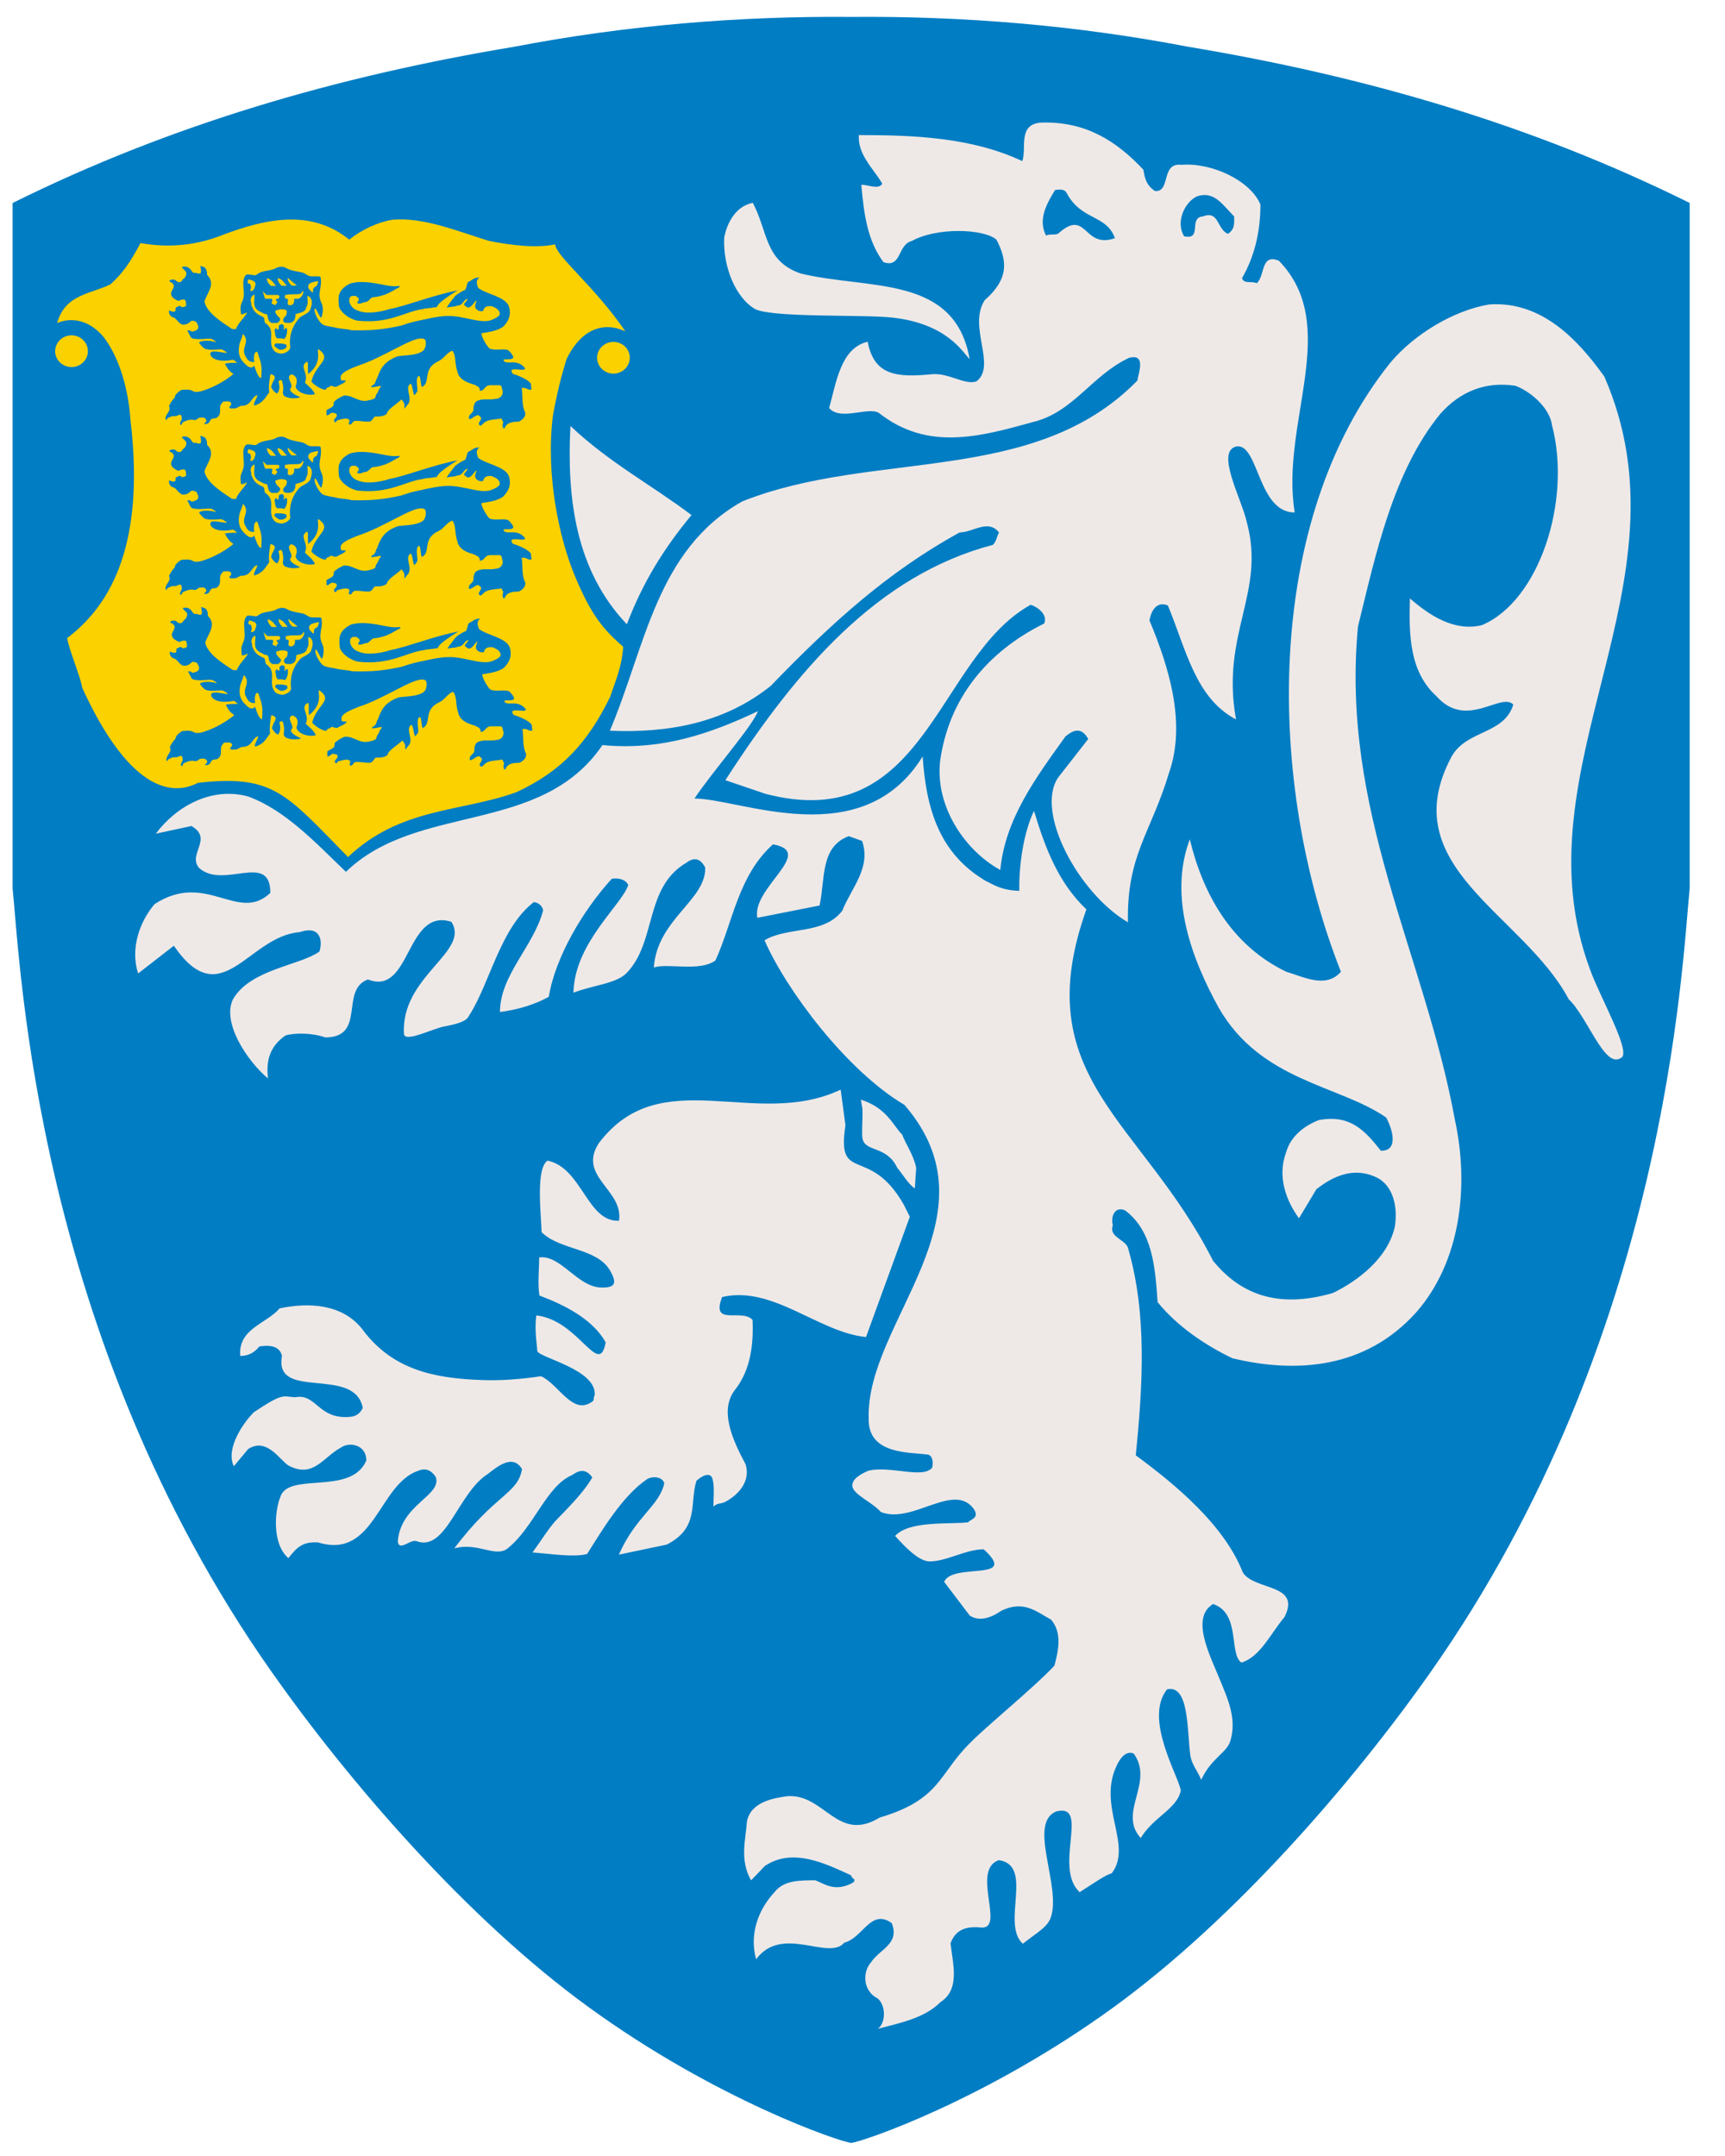 <svg width="32" height="40" viewBox="0 0 32 40" fill="none" xmlns="http://www.w3.org/2000/svg">
<g clip-path="url(#clip0_649_3040)">
<path d="M31.346 3.766C28.419 2.314 25.339 1.417 22.039 0.867C19.959 0.468 17.866 0.296 15.79 0.314C13.713 0.296 11.621 0.468 9.541 0.867C6.241 1.417 3.161 2.314 0.234 3.766L0.238 3.774C0.237 3.775 0.236 3.775 0.234 3.776V16.483C0.38 17.9 0.646 24.781 5.049 31.033C6.471 33.052 8.655 35.592 10.915 37.235C13.284 38.958 15.579 39.737 15.79 39.757C15.79 39.757 15.79 39.757 15.79 39.757C16.001 39.737 18.296 38.958 20.665 37.235C22.924 35.592 25.109 33.052 26.531 31.033C30.933 24.781 31.2 17.9 31.345 16.483V3.776C31.344 3.775 31.342 3.775 31.34 3.774L31.346 3.766Z" fill="#017DC3"/>
<path d="M29.761 6.985C29.266 6.295 28.597 5.583 27.627 5.648C26.98 5.756 26.247 6.188 25.794 6.726C23.423 9.68 23.496 14.537 24.875 18.029C24.595 18.352 24.164 18.115 23.862 18.029C22.828 17.533 22.31 16.563 22.072 15.572C21.663 16.649 22.13 17.828 22.604 18.69C23.386 20.063 24.847 20.13 25.714 20.733C25.821 20.926 25.962 21.357 25.616 21.349C25.314 20.968 25.045 20.673 24.463 20.781C24.205 20.883 23.946 21.072 23.86 21.374C23.688 21.827 23.86 22.279 24.097 22.603L24.42 22.064C24.722 21.827 25.089 21.654 25.498 21.827C25.821 21.956 25.94 22.349 25.875 22.759C25.746 23.341 25.192 23.762 24.728 23.988C23.66 24.301 22.978 23.974 22.503 23.391C21.177 20.772 19.04 19.997 20.153 16.872C19.636 16.377 19.396 15.755 19.181 15.044C18.987 15.453 18.9 16.049 18.909 16.528C18.562 16.517 18.424 16.406 18.295 16.349C17.411 15.832 17.18 14.983 17.116 14.034C15.992 15.853 13.736 14.816 12.883 14.815C13.215 14.315 13.963 13.468 14.06 13.194C13.198 13.603 12.275 13.931 11.176 13.823C10.034 15.505 7.753 14.882 6.417 16.175C5.856 15.636 5.296 15.033 4.609 14.779C3.919 14.585 3.258 14.971 2.891 15.467L3.551 15.325C3.961 15.562 3.476 15.843 3.692 16.102C4.145 16.512 5.015 15.79 5.015 16.566C4.415 17.134 3.827 16.148 2.868 16.774C2.59 17.095 2.412 17.608 2.563 18.06L3.225 17.546C4.109 18.834 4.601 17.369 5.558 17.294C5.936 17.165 5.992 17.437 5.926 17.654C5.557 17.916 4.655 17.978 4.326 18.532C4.105 18.959 4.584 19.686 4.972 20.009C4.929 19.664 5.016 19.405 5.296 19.211C5.468 19.159 5.8 19.162 6.037 19.248C6.801 19.241 6.297 18.364 6.826 18.172C7.63 18.488 7.52 16.834 8.373 17.102C8.734 17.656 7.428 18.109 7.494 19.185C7.511 19.347 8.027 19.085 8.236 19.045C8.474 19 8.65 18.951 8.694 18.855C9.091 18.247 9.274 17.22 9.904 16.736C9.996 16.751 10.054 16.802 10.076 16.887C9.904 17.555 9.275 18.086 9.275 18.776C9.598 18.733 9.9 18.646 10.18 18.495C10.301 17.761 10.806 16.9 11.348 16.305C11.457 16.282 11.609 16.312 11.654 16.419C11.542 16.783 10.655 17.495 10.638 18.417C11.031 18.269 11.431 18.25 11.625 18.051C12.184 17.475 11.95 16.464 12.733 16.006C12.937 15.851 13.037 16.012 13.082 16.095C13.1 16.702 12.191 17.053 12.129 17.95C12.388 17.863 12.97 18.035 13.272 17.82C13.596 17.108 13.692 16.247 14.339 15.665C15.143 15.809 13.941 16.468 14.049 17.028L15.204 16.8C15.311 16.301 15.213 15.713 15.745 15.513L15.992 15.602C16.164 16.098 15.798 16.464 15.625 16.896C15.28 17.348 14.613 17.186 14.182 17.445C14.591 18.377 15.709 19.867 16.778 20.499C18.567 22.568 16.054 24.525 16.115 26.321C16.099 26.986 16.868 26.941 17.204 26.986C17.301 26.999 17.316 27.126 17.292 27.231C17.203 27.335 17.018 27.326 16.801 27.302C16.584 27.278 16.335 27.239 16.12 27.282C16.012 27.325 15.79 27.43 15.812 27.58C15.847 27.739 16.172 27.864 16.342 28.053C16.935 28.286 17.709 27.472 18.075 28.011C18.161 28.162 18.021 28.179 17.957 28.243C17.622 28.285 16.87 28.205 16.605 28.496C16.773 28.683 17.039 28.968 17.246 28.969C17.559 28.969 17.919 28.744 18.248 28.744C18.922 29.358 17.666 28.981 17.515 29.348L17.989 29.973C18.183 30.102 18.42 29.994 18.571 29.886C18.992 29.682 19.218 29.897 19.5 30.05C19.715 30.308 19.626 30.643 19.561 30.902C19.167 31.323 18.288 32.032 17.974 32.358C17.408 32.93 17.437 33.389 16.319 33.721C15.535 34.198 15.3 33.281 14.611 33.324C14.352 33.358 13.921 33.431 13.856 33.798C13.835 34.121 13.715 34.503 13.933 34.886L14.19 34.618C14.707 34.273 15.311 34.575 15.785 34.791C15.828 34.899 15.878 34.835 15.835 34.921C15.494 35.119 15.286 34.945 15.126 34.885C14.824 34.885 14.544 34.885 14.371 35.101C14.069 35.424 13.897 35.877 14.026 36.351C14.508 35.698 15.371 36.387 15.662 36.042C16.007 35.956 16.154 35.4 16.543 35.68C16.693 36.068 16.327 36.152 16.155 36.411C16.005 36.577 15.995 36.933 16.284 37.079C16.435 37.209 16.435 37.532 16.284 37.64C16.693 37.532 17.146 37.446 17.448 37.144C17.815 36.907 17.676 36.442 17.633 36.054C17.72 35.816 17.898 35.729 18.206 35.762C18.652 35.788 18.007 34.691 18.529 34.511C19.189 34.608 18.565 35.695 18.974 36.062C19.242 35.848 19.434 35.759 19.497 35.563C19.686 34.974 19.058 33.822 19.598 33.606C20.227 33.453 19.533 34.652 20.029 35.105C20.323 34.917 20.505 34.787 20.623 34.755C21.027 34.225 20.334 33.5 20.73 32.727C20.773 32.641 20.881 32.469 21.031 32.533C21.419 33.072 20.73 33.626 21.161 34.101C21.393 33.712 21.846 33.553 21.904 33.217C21.861 32.944 21.215 31.887 21.65 31.342C22.063 31.249 22.018 32.105 22.082 32.569C22.105 32.737 22.229 32.873 22.283 33.022C22.469 32.615 22.758 32.525 22.826 32.293C22.943 31.892 22.784 31.538 22.634 31.173C22.442 30.703 22.082 30.018 22.503 29.759C23.02 29.931 22.793 30.686 23.029 30.846C23.381 30.739 23.575 30.299 23.826 30.005C24.148 29.375 23.279 29.517 23.056 29.175C22.711 28.291 21.801 27.539 21.069 27C21.198 25.728 21.28 24.395 20.935 23.189C20.914 22.994 20.558 22.968 20.644 22.731C20.601 22.58 20.677 22.37 20.871 22.456C21.388 22.844 21.431 23.533 21.474 24.158C21.841 24.611 22.367 24.963 22.863 25.2C24.027 25.48 25.331 25.406 26.28 24.338C27.083 23.416 27.266 22.031 26.986 20.759C26.425 17.698 24.868 15.055 25.191 11.627C25.514 10.312 25.838 8.752 26.722 7.674C27.088 7.265 27.555 7.071 28.115 7.158C28.396 7.265 28.748 7.567 28.791 7.89C29.158 9.291 28.555 11.148 27.491 11.598C26.974 11.727 26.5 11.404 26.155 11.102C26.134 11.813 26.154 12.468 26.65 12.92C27.207 13.543 27.841 12.836 28.073 13.071C27.901 13.632 27.211 13.537 26.93 14.033C25.831 16.081 28.253 16.946 29.101 18.539C29.446 18.862 29.765 19.828 30.063 19.631C30.29 19.559 29.69 18.525 29.496 17.986C28.105 14.246 31.449 10.85 29.761 6.985ZM14.852 5.074C16.12 5.381 17.711 5.089 17.988 6.663C17.853 6.528 17.563 6.004 16.554 5.892C16.017 5.832 14.369 5.898 14.014 5.738C13.638 5.524 13.407 4.931 13.435 4.402C13.478 4.183 13.618 3.832 13.965 3.763C14.247 4.293 14.181 4.843 14.852 5.074ZM23.724 4.837C23.382 4.698 23.473 5.115 23.314 5.254C23.2 5.207 23.085 5.277 23.04 5.161C23.268 4.768 23.382 4.305 23.382 3.795C23.2 3.355 22.486 3.012 21.916 3.058C21.528 3.012 21.724 3.568 21.427 3.544C21.245 3.429 21.233 3.264 21.21 3.148C20.709 2.615 20.144 2.252 19.323 2.274C18.867 2.298 19.052 2.758 18.964 2.989C18.029 2.549 16.959 2.506 15.932 2.506C15.91 2.877 16.207 3.13 16.367 3.408C16.299 3.524 16.115 3.428 15.978 3.428C16.024 3.961 16.092 4.47 16.389 4.864C16.731 4.979 16.643 4.54 16.917 4.47C17.373 4.216 18.246 4.24 18.484 4.446C18.69 4.836 18.717 5.175 18.268 5.568C17.948 6.055 18.495 6.784 18.114 7.075C17.907 7.152 17.597 6.914 17.291 6.943C16.658 7.003 16.216 6.982 16.096 6.34C15.594 6.456 15.512 7.104 15.381 7.571C15.594 7.814 16.1 7.542 16.301 7.659C17.213 8.377 18.182 8.101 19.185 7.824C19.915 7.638 20.255 6.966 20.938 6.642C21.267 6.545 21.121 6.923 21.098 7.062C19.18 9.025 16.207 8.33 13.768 9.303C12.171 10.206 11.974 12.005 11.313 13.557C12.384 13.603 13.432 13.42 14.298 12.725C15.416 11.568 16.457 10.618 17.802 9.878C18.053 9.878 18.326 9.623 18.532 9.878C18.486 9.97 18.486 10.04 18.418 10.109C16.285 10.669 14.786 12.413 13.456 14.475L14.194 14.726C17.189 15.514 17.365 12.192 19.12 11.22C19.257 11.266 19.44 11.405 19.371 11.567C18.3 12.099 17.598 12.968 17.439 14.126C17.347 14.983 17.918 15.793 18.556 16.14C18.647 15.191 19.217 14.427 19.765 13.663C19.878 13.57 20.05 13.456 20.187 13.711L19.628 14.427C19.197 15.068 20.012 16.578 20.924 17.111C20.901 15.86 21.346 15.468 21.688 14.334C22.008 13.408 21.683 12.373 21.323 11.51C21.346 11.371 21.437 11.14 21.665 11.233C22.003 12.049 22.176 12.953 22.929 13.347C22.641 11.745 23.49 10.996 23.126 9.677C23.035 9.26 22.533 8.358 22.946 8.281C23.352 8.243 23.334 9.508 24.018 9.508C23.745 7.843 24.896 6.048 23.724 4.837ZM19.635 4.33C19.592 4.368 19.465 4.334 19.405 4.371C19.244 4.06 19.433 3.757 19.572 3.525C19.626 3.52 19.741 3.493 19.786 3.579C20.062 4.098 20.519 3.973 20.683 4.418C20.095 4.63 20.165 3.853 19.635 4.33ZM22.778 4.339C22.57 4.246 22.616 3.899 22.315 4.015C22.037 4.038 22.315 4.455 21.968 4.385C21.805 4.131 21.968 3.76 22.199 3.645C22.523 3.529 22.686 3.807 22.894 4.015C22.894 4.131 22.917 4.247 22.778 4.339ZM12.828 9.556C12.308 10.182 11.919 10.818 11.629 11.582C10.679 10.586 10.512 9.246 10.582 7.903C11.3 8.583 12.11 9.013 12.828 9.556ZM15.684 20.878C15.513 21.982 16.13 21.229 16.767 22.352L16.878 22.574L16.065 24.806C15.181 24.718 14.336 23.843 13.395 24.064C13.182 24.621 13.762 24.266 13.96 24.488C13.982 24.941 13.922 25.421 13.639 25.779C13.341 26.157 13.578 26.694 13.831 27.166C13.92 27.454 13.739 27.697 13.491 27.843C13.364 27.922 13.337 27.865 13.234 27.95C13.238 27.749 13.257 27.54 13.211 27.421C13.181 27.341 13.077 27.334 12.92 27.472C12.787 27.892 12.982 28.343 12.368 28.657L11.481 28.843C11.79 28.134 12.235 27.937 12.323 27.517C12.279 27.384 12.08 27.384 11.992 27.451C11.531 27.768 11.146 28.43 10.891 28.831C10.63 28.9 10.167 28.82 9.878 28.803C10.069 28.541 10.196 28.325 10.341 28.179C10.678 27.837 10.866 27.621 10.988 27.411C10.855 27.221 10.718 27.295 10.612 27.367C10.134 27.569 9.901 28.346 9.413 28.73C9.19 28.904 8.848 28.604 8.427 28.728C9.19 27.712 9.603 27.722 9.684 27.256C9.507 26.957 9.201 27.232 9.047 27.348C8.491 27.703 8.276 28.802 7.724 28.592C7.617 28.552 7.404 28.79 7.379 28.6C7.432 27.908 8.201 27.75 8.084 27.402C7.995 27.269 7.889 27.233 7.757 27.287C7.014 27.545 6.953 28.937 5.903 28.617C5.616 28.596 5.505 28.709 5.35 28.908C5.041 28.643 5.098 28.028 5.196 27.786C5.33 27.291 6.508 27.761 6.795 27.098C6.795 26.788 6.464 26.75 6.323 26.858C5.991 27.035 5.815 27.434 5.351 27.19C5.193 27.092 4.947 26.658 4.603 26.885L4.338 27.203C4.184 26.893 4.49 26.42 4.711 26.199C5.279 25.821 5.24 25.917 5.482 25.922C5.872 25.851 5.901 26.338 6.491 26.287C6.589 26.278 6.674 26.24 6.73 26.121C6.575 25.329 5.075 26.003 5.231 25.157C5.188 24.966 4.993 24.95 4.811 24.981C4.723 25.091 4.612 25.157 4.457 25.157C4.413 24.649 4.944 24.56 5.187 24.274C5.717 24.163 6.336 24.185 6.712 24.649C7.268 25.412 8.05 25.573 8.941 25.604C9.29 25.617 9.657 25.589 10.036 25.533C10.367 25.678 10.628 26.286 11 25.993C11.025 25.973 11.006 25.914 11.032 25.887C11.074 25.407 10.011 25.194 9.967 25.067C9.962 24.944 9.911 24.673 9.949 24.405C10.737 24.49 11.112 25.577 11.236 24.905C10.998 24.478 10.485 24.215 10.007 24.036C9.971 23.824 10.002 23.55 10.002 23.329C10.394 23.273 10.709 23.871 11.144 23.887C11.421 23.897 11.447 23.803 11.319 23.576C11.076 23.149 10.389 23.201 10.047 22.86C10.036 22.502 9.937 21.681 10.157 21.533C10.798 21.666 10.893 22.679 11.483 22.648C11.571 22.073 10.709 21.83 11.107 21.211C12.257 19.685 14.012 20.966 15.595 20.216L15.684 20.878ZM16.734 21.047C16.81 21.242 16.944 21.422 16.996 21.665L16.971 22.047C16.856 21.978 16.759 21.803 16.643 21.664C16.45 21.254 16.058 21.378 16.001 21.13C15.98 21.036 16.005 20.8 15.999 20.578L15.97 20.402C16.461 20.558 16.573 20.896 16.734 21.047Z" fill="#EEE9E7"/>
<path d="M7.283 4.076C7.862 4.029 8.47 4.284 9.072 4.47C9.535 4.562 9.975 4.603 10.299 4.533C10.304 4.746 11.036 5.317 11.601 6.148C11.208 5.963 10.785 6.09 10.507 6.669C10.415 6.97 10.328 7.311 10.258 7.705C10.119 8.793 10.368 9.98 10.669 10.697C10.97 11.415 11.19 11.676 11.561 12C11.532 12.393 11.418 12.625 11.318 12.931C10.901 13.782 10.415 14.309 9.581 14.697C8.562 15.067 7.428 14.975 6.456 15.901C5.298 14.72 5.072 14.367 3.671 14.524C3.15 14.795 2.369 14.605 1.524 12.758C1.5 12.573 1.269 12.024 1.246 11.838C1.934 11.317 2.717 10.275 2.421 7.798C2.375 7.126 2.172 6.571 1.917 6.247C1.663 5.946 1.339 5.876 1.061 5.992C1.206 5.454 1.697 5.454 2.05 5.274C2.282 5.066 2.421 4.857 2.606 4.51C3.138 4.603 3.648 4.556 4.157 4.348C4.852 4.093 5.737 3.844 6.478 4.446C6.71 4.261 7.005 4.122 7.283 4.076ZM1.327 6.221C1.494 6.221 1.63 6.353 1.63 6.516C1.63 6.678 1.494 6.81 1.327 6.81C1.16 6.81 1.023 6.678 1.023 6.516C1.024 6.353 1.16 6.221 1.327 6.221ZM11.38 6.343C11.547 6.343 11.683 6.475 11.683 6.637C11.683 6.799 11.547 6.932 11.38 6.932C11.213 6.932 11.076 6.8 11.076 6.637C11.076 6.475 11.213 6.343 11.38 6.343Z" fill="#FCD100"/>
<path d="M6.288 5.687C6.277 5.53 6.241 5.393 6.49 5.262C6.637 5.214 6.823 5.233 6.97 5.257C7.117 5.281 7.264 5.328 7.41 5.304V5.328C7.313 5.375 7.263 5.419 7.141 5.466C7.067 5.49 6.994 5.513 6.921 5.513C6.847 5.537 6.847 5.608 6.749 5.608C6.7 5.632 6.676 5.632 6.651 5.632C6.651 5.632 6.627 5.632 6.627 5.608C6.651 5.584 6.676 5.537 6.627 5.513C6.603 5.49 6.603 5.49 6.578 5.49C6.554 5.49 6.554 5.49 6.529 5.49C6.48 5.513 6.48 5.537 6.48 5.584C6.475 5.623 6.534 5.735 6.632 5.759C6.773 5.828 7.022 5.801 7.238 5.731C7.494 5.688 8.034 5.476 8.49 5.387C8.49 5.387 8.185 5.571 8.129 5.654C8.129 5.651 8.09 5.73 8.073 5.698C8 5.721 7.912 5.712 7.839 5.736C7.518 5.775 7.223 6.017 6.622 5.948C6.417 5.896 6.3 5.751 6.288 5.687ZM5.286 6.111H5.262C5.262 6.087 5.286 6.04 5.237 6.016C5.213 6.016 5.213 6.016 5.213 6.016C5.139 6.04 5.188 6.087 5.164 6.111C5.139 6.111 5.139 6.111 5.139 6.111C5.115 6.087 5.139 6.087 5.115 6.087L5.09 6.135C5.115 6.182 5.09 6.229 5.139 6.277C5.164 6.277 5.164 6.277 5.164 6.277H5.188C5.213 6.277 5.213 6.277 5.213 6.277C5.237 6.277 5.262 6.3 5.286 6.277C5.333 6.209 5.337 6.088 5.31 6.087C5.286 6.087 5.286 6.087 5.286 6.111ZM5.115 6.371C5.09 6.395 5.09 6.395 5.09 6.419C5.115 6.443 5.139 6.466 5.188 6.489C5.213 6.489 5.262 6.489 5.286 6.466C5.335 6.442 5.31 6.418 5.31 6.395C5.262 6.371 5.188 6.371 5.115 6.371ZM9.677 7.199C9.701 7.341 9.674 7.526 9.745 7.657C9.748 7.718 9.721 7.775 9.623 7.823C9.525 7.823 9.446 7.836 9.398 7.884C9.373 7.907 9.373 7.931 9.349 7.955C9.324 7.931 9.324 7.907 9.324 7.884C9.324 7.86 9.349 7.813 9.324 7.813C9.32 7.809 9.297 7.75 9.309 7.762C9.211 7.785 9.051 7.775 8.977 7.846C8.953 7.87 8.953 7.87 8.928 7.894C8.904 7.894 8.904 7.894 8.904 7.894C8.83 7.846 8.977 7.775 8.904 7.728C8.879 7.704 8.879 7.704 8.879 7.704C8.855 7.704 8.855 7.704 8.855 7.704C8.781 7.728 8.757 7.775 8.708 7.775C8.684 7.751 8.708 7.728 8.708 7.704C8.782 7.633 8.786 7.632 8.786 7.537C8.808 7.474 8.811 7.442 8.909 7.419C9.007 7.395 9.091 7.424 9.188 7.4C9.283 7.401 9.339 7.327 9.323 7.242C9.298 7.195 9.323 7.171 9.274 7.147C9.225 7.147 9.176 7.147 9.127 7.147C9 7.138 9.005 7.21 8.938 7.246L8.9 7.251C8.9 7.204 8.901 7.177 8.778 7.13C8.607 7.082 8.509 7.011 8.485 6.893C8.429 6.739 8.466 6.603 8.393 6.508C8.295 6.532 8.238 6.651 8.14 6.698C7.821 6.842 8.004 7.084 7.831 7.178C7.8 7.195 7.81 6.952 7.767 6.977C7.691 7.021 7.771 7.252 7.733 7.275C7.721 7.291 7.687 7.346 7.679 7.323C7.654 7.254 7.642 7.069 7.599 7.134C7.514 7.21 7.657 7.392 7.569 7.5C7.544 7.523 7.528 7.557 7.503 7.581C7.503 7.485 7.505 7.486 7.449 7.41C7.327 7.526 7.192 7.587 7.173 7.682C7.099 7.729 7.051 7.728 6.954 7.728C6.905 7.775 6.902 7.824 6.828 7.824C6.755 7.824 6.687 7.809 6.638 7.809C6.589 7.809 6.575 7.804 6.55 7.827C6.525 7.851 6.525 7.875 6.501 7.875C6.501 7.875 6.501 7.875 6.477 7.875C6.452 7.851 6.51 7.8 6.461 7.776C6.413 7.753 6.363 7.776 6.339 7.776C6.266 7.8 6.257 7.784 6.232 7.831C6.208 7.831 6.208 7.831 6.208 7.831C6.159 7.761 6.286 7.748 6.237 7.677C6.237 7.677 6.232 7.667 6.208 7.667C6.208 7.667 6.179 7.657 6.155 7.657C6.106 7.681 6.106 7.704 6.057 7.704C6.057 7.681 6.057 7.633 6.057 7.61C6.179 7.539 6.192 7.552 6.192 7.457C6.241 7.41 6.315 7.362 6.388 7.338C6.559 7.338 6.637 7.458 6.808 7.434C6.93 7.411 6.97 7.392 6.97 7.345C6.97 7.321 7.02 7.273 7.02 7.249C7.02 7.225 7.086 7.161 7.062 7.161C7.037 7.161 6.938 7.185 6.889 7.185C6.889 7.162 6.889 7.162 6.889 7.162C6.987 7.114 6.951 7.078 7 7.007C7.049 6.865 7.113 6.704 7.382 6.609C7.529 6.586 7.73 6.6 7.852 6.505C7.901 6.457 7.911 6.351 7.887 6.303C7.862 6.28 7.838 6.28 7.813 6.28C7.626 6.269 7.088 6.641 6.649 6.782C6.526 6.829 6.296 6.916 6.321 7.011C6.321 7.034 6.314 7.058 6.363 7.058C6.388 7.058 6.388 7.058 6.412 7.058C6.412 7.105 6.314 7.129 6.241 7.177C6.143 7.177 6.156 7.132 6.107 7.18C6.034 7.203 6.066 7.205 6.041 7.229C5.971 7.244 5.778 7.107 5.777 7.074C5.863 6.739 6.173 6.672 5.911 6.481C5.851 6.466 6.012 6.714 5.716 6.94C5.702 6.793 5.731 6.686 5.679 6.721C5.549 6.811 5.736 6.929 5.657 7.095C5.649 7.111 5.785 7.19 5.844 7.311C5.716 7.353 5.5 7.282 5.483 7.17C5.544 7.007 5.461 6.96 5.405 6.945C5.281 7 5.465 7.138 5.389 7.206C5.382 7.212 5.342 7.271 5.57 7.37C5.521 7.394 5.383 7.396 5.333 7.372C5.32 7.37 5.234 7.355 5.249 7.265C5.264 7.175 5.246 7.13 5.233 7.071C5.224 7.031 5.166 7.068 5.167 7.075C5.184 7.14 5.2 7.234 5.142 7.301C5.097 7.285 5.047 7.224 5.033 7.185C5.022 7.205 5.038 7.128 5.073 7.068C5.113 6.999 5.112 6.966 5.02 6.941C5.013 6.939 4.97 7.213 4.997 7.277C4.924 7.368 4.887 7.476 4.716 7.524C4.693 7.474 4.78 7.376 4.772 7.332C4.659 7.36 4.668 7.537 4.464 7.53C4.407 7.556 4.378 7.584 4.343 7.578C4.318 7.578 4.273 7.578 4.273 7.578L4.25 7.554C4.299 7.506 4.298 7.484 4.273 7.46C4.225 7.436 4.2 7.449 4.175 7.449C4.151 7.449 4.126 7.449 4.126 7.472C4.028 7.543 4.149 7.689 4.002 7.76C3.855 7.76 3.929 7.842 3.831 7.866H3.782C3.831 7.818 3.855 7.795 3.782 7.747C3.757 7.747 3.733 7.747 3.708 7.747C3.635 7.771 3.663 7.809 3.565 7.786C3.491 7.786 3.442 7.809 3.394 7.833C3.369 7.857 3.369 7.881 3.369 7.881C3.345 7.881 3.345 7.881 3.345 7.881C3.32 7.833 3.394 7.786 3.369 7.739C3.368 7.669 3.314 7.699 3.266 7.721C3.217 7.721 3.217 7.721 3.217 7.721C3.168 7.721 3.144 7.744 3.095 7.768V7.792C3.07 7.792 3.07 7.768 3.07 7.768C3.07 7.673 3.183 7.627 3.134 7.532C3.158 7.485 3.192 7.424 3.241 7.377C3.241 7.329 3.29 7.282 3.363 7.234C3.412 7.234 3.51 7.211 3.583 7.258C3.632 7.282 3.695 7.271 3.769 7.247C3.989 7.176 4.185 7.058 4.331 6.939C4.258 6.892 4.221 6.843 4.172 6.748C4.251 6.722 4.416 6.736 4.4 6.73C4.374 6.72 4.344 6.67 4.314 6.676C3.981 6.741 3.871 6.598 3.908 6.542C3.942 6.491 4.136 6.547 4.203 6.547C4.23 6.547 4.16 6.505 4.128 6.49C4.121 6.461 3.905 6.517 3.792 6.466C3.774 6.458 3.685 6.367 3.696 6.354C3.734 6.309 3.928 6.315 4.007 6.35C3.994 6.322 3.96 6.309 3.938 6.295C3.884 6.261 3.691 6.321 3.556 6.273C3.507 6.225 3.521 6.201 3.472 6.13C3.521 6.13 3.521 6.13 3.521 6.13C3.521 6.13 3.545 6.153 3.57 6.153C3.643 6.13 3.643 6.13 3.667 6.106C3.692 6.058 3.672 6.032 3.648 5.985C3.648 5.961 3.561 5.948 3.561 5.948C3.512 5.972 3.521 5.995 3.447 6.019C3.423 6.019 3.378 6.032 3.354 6.008C3.28 5.961 3.28 5.902 3.183 5.878C3.134 5.831 3.134 5.808 3.134 5.76L3.207 5.784C3.256 5.784 3.256 5.76 3.256 5.76C3.256 5.713 3.256 5.698 3.28 5.698L3.329 5.674C3.354 5.674 3.354 5.698 3.378 5.698C3.427 5.698 3.452 5.674 3.452 5.674C3.452 5.627 3.452 5.582 3.427 5.559H3.403C3.403 5.559 3.403 5.559 3.378 5.559C3.354 5.559 3.329 5.582 3.305 5.582C3.256 5.559 3.224 5.539 3.2 5.515C3.102 5.397 3.318 5.329 3.171 5.234C3.147 5.234 3.147 5.234 3.147 5.21C3.147 5.187 3.196 5.187 3.22 5.187C3.269 5.187 3.269 5.234 3.318 5.234H3.342C3.391 5.21 3.374 5.183 3.423 5.159C3.472 5.088 3.472 5.04 3.399 4.993C3.399 4.97 3.374 4.97 3.374 4.97C3.374 4.946 3.399 4.946 3.423 4.946H3.448C3.546 4.97 3.546 5.041 3.595 5.064C3.644 5.064 3.62 5.052 3.669 5.075H3.718C3.743 5.028 3.718 4.981 3.718 4.934C3.743 4.934 3.767 4.957 3.792 4.957C3.841 5.005 3.841 5.052 3.841 5.099C4.012 5.265 3.841 5.431 3.792 5.596C3.841 5.803 4.087 5.958 4.307 6.105C4.331 6.105 4.331 6.105 4.331 6.105H4.38C4.405 5.997 4.571 5.861 4.58 5.794C4.53 5.826 4.511 5.827 4.472 5.833C4.446 5.655 4.476 5.652 4.509 5.554C4.558 5.412 4.46 5.215 4.563 5.099C4.637 5.076 4.71 5.123 4.759 5.099C4.857 5.005 5.037 5.036 5.135 4.965C5.208 4.941 5.251 4.945 5.3 4.968C5.373 5.016 5.487 5.032 5.609 5.056C5.682 5.079 5.707 5.127 5.78 5.127H5.878C5.902 5.127 5.902 5.127 5.902 5.127C5.951 5.127 5.951 5.15 5.951 5.174C5.973 5.343 5.883 5.439 5.959 5.612C5.988 5.669 6.008 5.755 5.963 5.888C5.946 5.937 5.842 5.654 5.838 5.736C5.819 5.828 5.951 6.012 5.992 6.022C6.032 6.048 6.14 6.061 6.216 6.076C6.289 6.099 6.448 6.104 6.522 6.127C6.876 6.137 7.126 6.112 7.445 6.04C7.518 6.016 7.592 5.99 7.69 5.966C8.079 5.883 8.272 5.823 8.59 5.894C8.737 5.918 8.956 5.989 9.103 5.942C9.192 5.909 9.293 5.855 9.269 5.808C9.269 5.761 9.209 5.718 9.16 5.697C9.112 5.671 9.078 5.68 9.078 5.68C9.029 5.68 8.985 5.7 8.985 5.724C8.96 5.747 8.966 5.748 8.966 5.771C8.942 5.771 8.936 5.774 8.911 5.774C8.738 5.732 8.851 5.589 8.84 5.578C8.809 5.587 8.772 5.655 8.743 5.679C8.676 5.733 8.658 5.694 8.609 5.657C8.589 5.642 8.714 5.531 8.662 5.549C8.603 5.569 8.606 5.607 8.552 5.649C8.52 5.673 8.491 5.663 8.458 5.678C8.415 5.697 8.373 5.683 8.296 5.707C8.248 5.731 8.461 5.474 8.437 5.497C8.528 5.42 8.617 5.381 8.631 5.379C8.66 5.316 8.656 5.281 8.681 5.233C8.775 5.193 8.779 5.149 8.895 5.149C8.822 5.197 8.844 5.269 8.869 5.34C9.015 5.459 9.38 5.502 9.441 5.686C9.49 5.839 9.435 5.961 9.333 6.062C9.215 6.147 9.049 6.161 8.93 6.183C8.93 6.254 9.03 6.418 9.08 6.465C9.178 6.513 9.363 6.456 9.436 6.503C9.457 6.523 9.534 6.606 9.52 6.638C9.496 6.693 9.295 6.638 9.349 6.698C9.416 6.772 9.583 6.65 9.732 6.821C9.793 6.925 9.38 6.766 9.515 6.937C9.666 6.979 9.839 7.076 9.85 7.126C9.85 7.177 9.86 7.19 9.86 7.229H9.811C9.712 7.181 9.721 7.199 9.677 7.199ZM5.58 5.448C5.506 5.472 5.384 5.448 5.31 5.472C5.31 5.472 5.31 5.472 5.286 5.472C5.286 5.496 5.286 5.496 5.286 5.519C5.286 5.543 5.31 5.543 5.335 5.543C5.359 5.59 5.31 5.638 5.359 5.661C5.384 5.661 5.408 5.661 5.408 5.661C5.457 5.638 5.457 5.59 5.457 5.567V5.543C5.481 5.543 5.506 5.543 5.53 5.543C5.604 5.52 5.628 5.448 5.628 5.401C5.604 5.401 5.604 5.424 5.58 5.448ZM5.336 5.155C5.336 5.203 5.361 5.25 5.409 5.298C5.434 5.298 5.483 5.298 5.483 5.298C5.507 5.298 5.507 5.298 5.507 5.298L5.336 5.155ZM5.151 5.16C5.151 5.207 5.175 5.255 5.224 5.302C5.249 5.302 5.297 5.302 5.297 5.302C5.322 5.302 5.322 5.302 5.322 5.302C5.273 5.255 5.248 5.183 5.151 5.16ZM4.951 5.162C4.951 5.21 4.975 5.257 5.024 5.304C5.049 5.304 5.098 5.304 5.098 5.304C5.122 5.304 5.122 5.304 5.122 5.304C5.073 5.257 5.049 5.186 4.951 5.162ZM4.87 5.401C4.895 5.448 4.895 5.495 4.919 5.543H5.017C5.041 5.543 5.041 5.543 5.041 5.543C5.066 5.566 5.041 5.59 5.041 5.638C5.066 5.638 5.09 5.661 5.115 5.661C5.115 5.661 5.115 5.661 5.115 5.638C5.164 5.614 5.139 5.59 5.115 5.566C5.115 5.543 5.139 5.543 5.139 5.543H5.164C5.188 5.519 5.188 5.495 5.164 5.472H4.944L4.87 5.401ZM4.601 5.259C4.65 5.259 4.65 5.282 4.65 5.306C4.674 5.353 4.625 5.377 4.65 5.401C4.699 5.401 4.723 5.353 4.723 5.33C4.748 5.282 4.748 5.235 4.699 5.212C4.662 5.194 4.642 5.194 4.616 5.182C4.597 5.195 4.585 5.222 4.601 5.259ZM4.819 6.663C4.793 6.613 4.789 6.517 4.755 6.527C4.716 6.538 4.703 6.613 4.717 6.716C4.598 6.725 4.573 6.639 4.55 6.601C4.463 6.454 4.652 6.338 4.506 6.195C4.47 6.344 4.442 6.331 4.431 6.467C4.418 6.644 4.516 6.72 4.544 6.748C4.584 6.794 4.67 6.859 4.714 6.781C4.765 6.931 4.802 7.015 4.846 7.014C4.853 6.87 4.865 6.817 4.819 6.663ZM5.726 5.495C5.726 5.495 5.726 5.495 5.702 5.495C5.702 5.566 5.726 5.638 5.677 5.708C5.677 5.779 5.58 5.803 5.482 5.827C5.482 5.85 5.482 5.898 5.457 5.945C5.433 5.969 5.408 5.992 5.359 5.992C5.31 5.992 5.286 5.992 5.262 5.969C5.237 5.922 5.262 5.898 5.31 5.85C5.31 5.827 5.335 5.779 5.31 5.756C5.262 5.732 5.188 5.732 5.139 5.756C5.115 5.756 5.115 5.756 5.115 5.756C5.09 5.803 5.139 5.85 5.188 5.898C5.213 5.922 5.188 5.969 5.139 5.993C5.115 5.993 5.066 5.993 5.041 5.993C4.943 5.945 4.992 5.874 4.943 5.827C4.894 5.827 4.87 5.803 4.821 5.78C4.674 5.709 4.723 5.59 4.723 5.472H4.699C4.65 5.519 4.65 5.543 4.65 5.59C4.674 5.614 4.65 5.661 4.674 5.685C4.698 5.756 4.748 5.827 4.87 5.874C4.919 5.898 4.894 5.945 4.919 5.992C5.139 6.134 4.943 6.348 5.09 6.513C5.115 6.537 5.164 6.561 5.237 6.561C5.335 6.537 5.384 6.49 5.384 6.442C5.359 6.253 5.408 6.064 5.555 5.898C5.604 5.85 5.702 5.827 5.751 5.756C5.775 5.685 5.824 5.566 5.726 5.495ZM5.873 5.306C5.875 5.302 5.925 5.204 5.884 5.216C5.815 5.235 5.749 5.238 5.726 5.282C5.702 5.33 5.726 5.36 5.775 5.407C5.789 5.421 5.8 5.431 5.8 5.431C5.824 5.384 5.776 5.353 5.873 5.306Z" fill="#017DC3"/>
<path d="M6.288 8.839C6.277 8.682 6.242 8.545 6.49 8.414C6.637 8.366 6.824 8.385 6.97 8.409C7.117 8.433 7.264 8.48 7.411 8.456V8.48C7.313 8.527 7.263 8.571 7.141 8.618C7.067 8.641 6.994 8.665 6.921 8.665C6.847 8.689 6.847 8.76 6.749 8.76C6.701 8.784 6.676 8.784 6.652 8.784C6.652 8.784 6.627 8.784 6.627 8.76C6.652 8.736 6.676 8.689 6.627 8.665C6.603 8.642 6.603 8.642 6.578 8.642C6.554 8.642 6.554 8.642 6.529 8.642C6.48 8.665 6.48 8.689 6.48 8.736C6.475 8.775 6.534 8.887 6.632 8.911C6.773 8.98 7.022 8.953 7.238 8.883C7.494 8.84 8.034 8.628 8.49 8.539C8.49 8.539 8.185 8.723 8.129 8.806C8.129 8.803 8.09 8.882 8.073 8.85C8 8.873 7.912 8.864 7.839 8.888C7.519 8.927 7.223 9.169 6.622 9.1C6.417 9.048 6.3 8.903 6.288 8.839ZM5.286 9.263H5.262C5.262 9.239 5.286 9.192 5.237 9.168C5.213 9.168 5.213 9.168 5.213 9.168C5.139 9.192 5.188 9.239 5.164 9.263C5.139 9.263 5.139 9.263 5.139 9.263C5.115 9.239 5.139 9.239 5.115 9.239L5.09 9.287C5.115 9.334 5.09 9.381 5.139 9.429C5.164 9.429 5.164 9.429 5.164 9.429H5.188C5.213 9.429 5.213 9.429 5.213 9.429C5.237 9.429 5.262 9.452 5.286 9.429C5.333 9.361 5.337 9.24 5.31 9.239C5.286 9.239 5.286 9.239 5.286 9.263ZM5.115 9.523C5.09 9.547 5.09 9.547 5.09 9.571C5.115 9.595 5.139 9.618 5.188 9.641C5.213 9.641 5.262 9.641 5.286 9.618C5.335 9.594 5.31 9.57 5.31 9.547C5.262 9.523 5.188 9.523 5.115 9.523ZM9.677 10.351C9.701 10.493 9.674 10.678 9.745 10.809C9.749 10.87 9.721 10.928 9.623 10.975C9.525 10.975 9.446 10.988 9.398 11.036C9.373 11.059 9.373 11.083 9.349 11.107C9.324 11.083 9.324 11.059 9.324 11.036C9.324 11.012 9.349 10.965 9.324 10.965C9.32 10.961 9.297 10.902 9.309 10.914C9.211 10.937 9.051 10.927 8.977 10.998C8.953 11.022 8.953 11.022 8.928 11.046C8.904 11.046 8.904 11.046 8.904 11.046C8.83 10.998 8.977 10.927 8.904 10.88C8.879 10.856 8.879 10.856 8.879 10.856C8.855 10.856 8.855 10.856 8.855 10.856C8.781 10.88 8.757 10.927 8.708 10.927C8.684 10.903 8.708 10.88 8.708 10.856C8.782 10.785 8.786 10.784 8.786 10.689C8.808 10.626 8.811 10.594 8.909 10.571C9.007 10.547 9.091 10.576 9.188 10.552C9.283 10.553 9.339 10.479 9.323 10.394C9.298 10.347 9.323 10.323 9.274 10.299C9.225 10.299 9.176 10.299 9.127 10.299C9 10.29 9.005 10.362 8.938 10.398L8.9 10.403C8.9 10.356 8.901 10.329 8.778 10.281C8.607 10.234 8.509 10.163 8.485 10.045C8.429 9.891 8.466 9.755 8.393 9.66C8.295 9.684 8.238 9.803 8.14 9.85C7.821 9.994 8.004 10.236 7.831 10.33C7.8 10.347 7.81 10.104 7.767 10.129C7.691 10.173 7.771 10.404 7.733 10.427C7.721 10.443 7.687 10.498 7.679 10.475C7.654 10.406 7.642 10.221 7.599 10.286C7.514 10.362 7.657 10.543 7.569 10.652C7.544 10.675 7.528 10.709 7.503 10.733C7.503 10.637 7.505 10.638 7.449 10.562C7.327 10.678 7.192 10.739 7.173 10.834C7.099 10.881 7.051 10.88 6.954 10.88C6.905 10.927 6.902 10.976 6.828 10.976C6.755 10.976 6.687 10.961 6.638 10.961C6.589 10.961 6.575 10.956 6.55 10.979C6.525 11.003 6.525 11.027 6.501 11.027C6.501 11.027 6.501 11.027 6.477 11.027C6.452 11.003 6.51 10.952 6.461 10.928C6.413 10.905 6.363 10.928 6.339 10.928C6.266 10.952 6.257 10.936 6.232 10.983C6.208 10.983 6.208 10.983 6.208 10.983C6.159 10.913 6.286 10.9 6.237 10.829C6.237 10.829 6.232 10.819 6.208 10.819C6.208 10.819 6.179 10.809 6.155 10.809C6.106 10.833 6.106 10.857 6.057 10.857C6.057 10.833 6.057 10.786 6.057 10.762C6.179 10.691 6.192 10.704 6.192 10.609C6.241 10.562 6.315 10.514 6.388 10.491C6.559 10.491 6.637 10.61 6.808 10.586C6.93 10.563 6.97 10.544 6.97 10.497C6.97 10.473 7.02 10.425 7.02 10.401C7.02 10.377 7.086 10.313 7.062 10.313C7.037 10.313 6.938 10.338 6.889 10.338C6.889 10.314 6.889 10.314 6.889 10.314C6.987 10.267 6.951 10.23 7 10.159C7.049 10.017 7.113 9.856 7.382 9.762C7.529 9.738 7.73 9.752 7.852 9.657C7.901 9.61 7.911 9.503 7.887 9.456C7.862 9.432 7.838 9.432 7.813 9.432C7.626 9.421 7.088 9.793 6.649 9.934C6.526 9.982 6.296 10.068 6.321 10.163C6.321 10.187 6.314 10.21 6.363 10.21C6.388 10.21 6.388 10.21 6.412 10.21C6.412 10.258 6.314 10.281 6.241 10.329C6.143 10.329 6.156 10.284 6.107 10.332C6.034 10.355 6.066 10.357 6.041 10.381C5.971 10.396 5.778 10.259 5.777 10.226C5.863 9.891 6.173 9.824 5.911 9.633C5.851 9.618 6.012 9.866 5.716 10.092C5.702 9.946 5.731 9.839 5.679 9.874C5.549 9.963 5.736 10.081 5.657 10.247C5.649 10.264 5.785 10.342 5.844 10.463C5.716 10.505 5.5 10.434 5.483 10.322C5.544 10.159 5.461 10.113 5.405 10.097C5.281 10.153 5.465 10.29 5.389 10.358C5.382 10.365 5.342 10.423 5.57 10.523C5.521 10.546 5.383 10.548 5.333 10.524C5.32 10.522 5.234 10.507 5.249 10.417C5.264 10.327 5.246 10.283 5.233 10.223C5.224 10.184 5.166 10.221 5.167 10.227C5.184 10.292 5.2 10.386 5.142 10.453C5.097 10.438 5.047 10.377 5.033 10.338C5.022 10.357 5.038 10.28 5.073 10.221C5.113 10.152 5.112 10.118 5.02 10.093C5.013 10.091 4.97 10.366 4.997 10.429C4.924 10.52 4.887 10.629 4.716 10.676C4.693 10.627 4.78 10.528 4.772 10.485C4.659 10.512 4.668 10.69 4.464 10.683C4.407 10.709 4.378 10.736 4.343 10.73C4.318 10.73 4.273 10.731 4.273 10.731L4.25 10.706C4.299 10.659 4.298 10.636 4.273 10.613C4.225 10.589 4.2 10.601 4.175 10.601C4.151 10.601 4.126 10.601 4.126 10.625C4.028 10.696 4.149 10.841 4.002 10.912C3.855 10.912 3.929 10.994 3.831 11.018H3.782C3.831 10.971 3.855 10.947 3.782 10.9C3.757 10.9 3.733 10.9 3.708 10.9C3.635 10.923 3.663 10.962 3.565 10.938C3.491 10.938 3.442 10.962 3.394 10.986C3.369 11.009 3.369 11.033 3.369 11.033C3.345 11.033 3.345 11.033 3.345 11.033C3.32 10.986 3.394 10.938 3.369 10.891C3.368 10.821 3.314 10.851 3.266 10.873C3.217 10.873 3.217 10.873 3.217 10.873C3.168 10.873 3.144 10.897 3.095 10.92V10.944C3.07 10.944 3.07 10.92 3.07 10.92C3.07 10.826 3.183 10.779 3.134 10.685C3.158 10.637 3.192 10.576 3.241 10.529C3.241 10.482 3.29 10.434 3.363 10.387C3.412 10.387 3.51 10.363 3.583 10.41C3.632 10.434 3.695 10.423 3.769 10.399C3.989 10.328 4.185 10.21 4.331 10.092C4.258 10.044 4.221 9.995 4.172 9.9C4.251 9.875 4.416 9.889 4.4 9.883C4.374 9.873 4.344 9.823 4.314 9.828C3.981 9.893 3.871 9.75 3.908 9.694C3.942 9.643 4.136 9.699 4.203 9.699C4.23 9.699 4.16 9.657 4.128 9.642C4.121 9.613 3.905 9.669 3.792 9.618C3.774 9.61 3.685 9.52 3.696 9.506C3.734 9.462 3.928 9.467 4.007 9.502C3.994 9.474 3.96 9.461 3.938 9.447C3.884 9.414 3.691 9.473 3.556 9.425C3.507 9.378 3.521 9.353 3.472 9.282C3.521 9.282 3.521 9.282 3.521 9.282C3.521 9.282 3.545 9.306 3.57 9.306C3.643 9.282 3.643 9.282 3.667 9.258C3.692 9.211 3.672 9.184 3.648 9.137C3.648 9.113 3.561 9.101 3.561 9.101C3.512 9.125 3.521 9.148 3.447 9.172C3.423 9.172 3.378 9.184 3.354 9.161C3.28 9.113 3.28 9.055 3.183 9.031C3.134 8.984 3.134 8.96 3.134 8.913L3.207 8.936C3.256 8.936 3.256 8.913 3.256 8.913C3.256 8.865 3.256 8.85 3.28 8.85L3.329 8.827C3.354 8.827 3.354 8.85 3.378 8.85C3.427 8.85 3.452 8.827 3.452 8.827C3.452 8.779 3.452 8.734 3.427 8.711H3.403C3.403 8.711 3.403 8.711 3.378 8.711C3.354 8.711 3.329 8.734 3.305 8.734C3.256 8.711 3.224 8.691 3.2 8.668C3.102 8.549 3.318 8.481 3.171 8.386C3.147 8.386 3.147 8.386 3.147 8.363C3.147 8.339 3.196 8.339 3.22 8.339C3.269 8.339 3.269 8.386 3.318 8.386H3.342C3.391 8.363 3.374 8.335 3.423 8.311C3.472 8.24 3.472 8.193 3.399 8.145C3.399 8.122 3.374 8.122 3.374 8.122C3.374 8.098 3.399 8.098 3.423 8.098H3.448C3.546 8.122 3.546 8.193 3.595 8.217C3.644 8.217 3.62 8.204 3.669 8.228H3.718C3.743 8.181 3.718 8.133 3.718 8.086C3.743 8.086 3.767 8.109 3.792 8.109C3.841 8.157 3.841 8.204 3.841 8.252C4.012 8.417 3.841 8.583 3.792 8.749C3.841 8.955 4.087 9.111 4.307 9.257C4.331 9.257 4.331 9.257 4.331 9.257H4.38C4.405 9.15 4.571 9.013 4.58 8.947C4.53 8.979 4.511 8.979 4.472 8.985C4.446 8.807 4.476 8.804 4.509 8.707C4.558 8.565 4.46 8.368 4.563 8.252C4.637 8.228 4.71 8.275 4.759 8.252C4.857 8.157 5.037 8.188 5.135 8.117C5.208 8.094 5.251 8.097 5.3 8.121C5.373 8.168 5.487 8.184 5.609 8.208C5.682 8.232 5.707 8.279 5.78 8.279H5.878C5.902 8.279 5.902 8.279 5.902 8.279C5.951 8.279 5.951 8.303 5.951 8.326C5.973 8.496 5.883 8.591 5.959 8.764C5.988 8.821 6.008 8.907 5.963 9.04C5.946 9.089 5.842 8.806 5.838 8.889C5.819 8.98 5.951 9.164 5.992 9.174C6.032 9.2 6.14 9.213 6.216 9.228C6.289 9.252 6.448 9.256 6.522 9.28C6.876 9.29 7.126 9.265 7.445 9.192C7.518 9.169 7.592 9.142 7.69 9.118C8.079 9.035 8.272 8.976 8.59 9.047C8.737 9.07 8.956 9.142 9.103 9.094C9.192 9.062 9.293 9.008 9.269 8.96C9.269 8.913 9.209 8.87 9.16 8.85C9.112 8.823 9.078 8.832 9.078 8.832C9.029 8.832 8.985 8.852 8.985 8.876C8.96 8.899 8.966 8.9 8.966 8.924C8.942 8.924 8.936 8.927 8.911 8.927C8.738 8.885 8.851 8.741 8.84 8.73C8.809 8.74 8.772 8.808 8.743 8.831C8.676 8.886 8.658 8.847 8.609 8.81C8.589 8.795 8.714 8.683 8.662 8.701C8.603 8.722 8.606 8.759 8.552 8.801C8.52 8.825 8.491 8.816 8.458 8.83C8.415 8.849 8.373 8.835 8.296 8.859C8.248 8.883 8.461 8.626 8.437 8.65C8.528 8.573 8.617 8.534 8.631 8.532C8.66 8.468 8.656 8.433 8.681 8.386C8.775 8.346 8.779 8.301 8.895 8.301C8.822 8.349 8.844 8.422 8.869 8.493C9.015 8.611 9.38 8.655 9.441 8.838C9.49 8.992 9.435 9.113 9.333 9.214C9.215 9.3 9.049 9.313 8.93 9.335C8.93 9.406 9.03 9.57 9.08 9.618C9.178 9.665 9.363 9.608 9.436 9.656C9.457 9.676 9.534 9.758 9.52 9.791C9.496 9.846 9.295 9.791 9.349 9.85C9.416 9.924 9.583 9.802 9.732 9.973C9.793 10.077 9.38 9.918 9.515 10.089C9.666 10.131 9.839 10.228 9.85 10.278C9.85 10.329 9.86 10.342 9.86 10.381H9.811C9.712 10.332 9.721 10.351 9.677 10.351ZM5.58 8.6C5.506 8.624 5.384 8.6 5.31 8.624C5.31 8.624 5.31 8.624 5.286 8.624C5.286 8.648 5.286 8.648 5.286 8.671C5.286 8.695 5.31 8.695 5.335 8.695C5.359 8.742 5.31 8.79 5.359 8.813C5.384 8.813 5.408 8.813 5.408 8.813C5.457 8.79 5.457 8.742 5.457 8.719V8.695C5.482 8.695 5.506 8.695 5.53 8.695C5.604 8.671 5.629 8.6 5.629 8.553C5.604 8.553 5.604 8.576 5.58 8.6ZM5.336 8.307C5.336 8.355 5.361 8.402 5.41 8.449C5.434 8.449 5.483 8.449 5.483 8.449C5.507 8.449 5.507 8.449 5.507 8.449L5.336 8.307ZM5.151 8.312C5.151 8.359 5.175 8.407 5.224 8.454C5.249 8.454 5.298 8.454 5.298 8.454C5.322 8.454 5.322 8.454 5.322 8.454C5.273 8.407 5.249 8.335 5.151 8.312ZM4.951 8.314C4.951 8.362 4.975 8.409 5.024 8.456C5.049 8.456 5.098 8.456 5.098 8.456C5.122 8.456 5.122 8.456 5.122 8.456C5.073 8.409 5.049 8.338 4.951 8.314ZM4.87 8.553C4.895 8.6 4.895 8.647 4.919 8.695H5.017C5.042 8.695 5.042 8.695 5.042 8.695C5.066 8.718 5.042 8.742 5.042 8.789C5.066 8.789 5.09 8.813 5.115 8.813C5.115 8.813 5.115 8.813 5.115 8.789C5.164 8.766 5.139 8.742 5.115 8.718C5.115 8.695 5.139 8.695 5.139 8.695H5.164C5.188 8.671 5.188 8.647 5.164 8.624H4.944L4.87 8.553ZM4.601 8.411C4.65 8.411 4.65 8.434 4.65 8.458C4.674 8.505 4.625 8.529 4.65 8.553C4.699 8.553 4.723 8.505 4.723 8.482C4.748 8.434 4.748 8.387 4.699 8.363C4.662 8.346 4.642 8.345 4.616 8.334C4.597 8.347 4.585 8.374 4.601 8.411ZM4.819 9.815C4.794 9.765 4.789 9.669 4.755 9.679C4.716 9.69 4.703 9.765 4.717 9.868C4.598 9.877 4.573 9.791 4.55 9.753C4.464 9.606 4.653 9.49 4.507 9.347C4.47 9.496 4.442 9.483 4.431 9.619C4.418 9.796 4.516 9.872 4.544 9.9C4.584 9.945 4.67 10.011 4.714 9.933C4.765 10.083 4.802 10.167 4.846 10.165C4.853 10.022 4.865 9.969 4.819 9.815ZM5.726 8.647C5.726 8.647 5.726 8.647 5.702 8.647C5.702 8.718 5.726 8.789 5.678 8.86C5.678 8.931 5.58 8.955 5.482 8.979C5.482 9.002 5.482 9.05 5.457 9.097C5.433 9.121 5.408 9.144 5.359 9.144C5.31 9.144 5.286 9.144 5.262 9.121C5.237 9.073 5.262 9.05 5.31 9.002C5.31 8.979 5.335 8.931 5.31 8.908C5.262 8.884 5.188 8.884 5.139 8.908C5.115 8.908 5.115 8.908 5.115 8.908C5.09 8.955 5.139 9.002 5.188 9.05C5.213 9.074 5.188 9.121 5.139 9.145C5.115 9.145 5.066 9.145 5.041 9.145C4.944 9.097 4.992 9.026 4.944 8.979C4.895 8.979 4.87 8.955 4.821 8.932C4.674 8.861 4.723 8.742 4.723 8.624H4.699C4.65 8.671 4.65 8.695 4.65 8.742C4.674 8.766 4.65 8.813 4.674 8.837C4.699 8.908 4.748 8.979 4.87 9.026C4.919 9.05 4.895 9.097 4.919 9.144C5.139 9.286 4.944 9.5 5.09 9.665C5.115 9.689 5.164 9.713 5.237 9.713C5.335 9.689 5.384 9.642 5.384 9.594C5.359 9.405 5.408 9.216 5.555 9.05C5.604 9.002 5.702 8.979 5.751 8.908C5.775 8.837 5.824 8.718 5.726 8.647ZM5.873 8.458C5.875 8.454 5.926 8.356 5.884 8.368C5.815 8.387 5.75 8.39 5.727 8.434C5.702 8.482 5.727 8.512 5.776 8.559C5.789 8.573 5.8 8.583 5.8 8.583C5.824 8.536 5.776 8.505 5.873 8.458Z" fill="#017DC3"/>
<path d="M6.303 12.015C6.293 11.858 6.257 11.721 6.506 11.589C6.652 11.542 6.839 11.561 6.985 11.585C7.132 11.608 7.279 11.656 7.426 11.632V11.656C7.328 11.703 7.278 11.746 7.156 11.794C7.083 11.817 7.009 11.841 6.936 11.841C6.862 11.865 6.862 11.936 6.765 11.936C6.716 11.96 6.691 11.96 6.667 11.96C6.667 11.96 6.642 11.96 6.642 11.936C6.667 11.912 6.691 11.865 6.642 11.841C6.618 11.818 6.618 11.818 6.593 11.818C6.569 11.818 6.569 11.818 6.544 11.818C6.495 11.841 6.495 11.865 6.495 11.912C6.49 11.95 6.549 12.063 6.647 12.087C6.788 12.156 7.037 12.129 7.253 12.059C7.509 12.016 8.049 11.804 8.505 11.715C8.505 11.715 8.2 11.899 8.144 11.982C8.144 11.979 8.106 12.058 8.088 12.026C8.015 12.049 7.927 12.04 7.854 12.064C7.534 12.103 7.239 12.345 6.637 12.276C6.432 12.224 6.315 12.079 6.303 12.015ZM5.301 12.439H5.277C5.277 12.415 5.301 12.368 5.252 12.344C5.228 12.344 5.228 12.344 5.228 12.344C5.154 12.368 5.203 12.415 5.179 12.439C5.154 12.439 5.154 12.439 5.154 12.439C5.13 12.415 5.154 12.415 5.13 12.415L5.105 12.462C5.13 12.51 5.105 12.557 5.154 12.604C5.179 12.604 5.179 12.604 5.179 12.604H5.203C5.228 12.604 5.228 12.604 5.228 12.604C5.252 12.604 5.277 12.628 5.301 12.604C5.348 12.536 5.352 12.416 5.326 12.415C5.301 12.415 5.301 12.415 5.301 12.439ZM5.13 12.699C5.105 12.723 5.105 12.723 5.105 12.746C5.13 12.77 5.154 12.794 5.203 12.817C5.228 12.817 5.277 12.817 5.301 12.794C5.35 12.77 5.326 12.746 5.326 12.723C5.277 12.699 5.203 12.699 5.13 12.699ZM9.692 13.527C9.716 13.669 9.689 13.854 9.76 13.985C9.764 14.046 9.736 14.103 9.638 14.151C9.54 14.151 9.462 14.164 9.413 14.211C9.389 14.235 9.389 14.259 9.364 14.282C9.34 14.259 9.34 14.235 9.34 14.211C9.34 14.188 9.364 14.141 9.34 14.141C9.336 14.137 9.312 14.078 9.324 14.09C9.226 14.113 9.066 14.103 8.992 14.174C8.968 14.197 8.968 14.197 8.944 14.221C8.919 14.221 8.919 14.221 8.919 14.221C8.846 14.174 8.992 14.103 8.919 14.056C8.895 14.032 8.895 14.032 8.895 14.032C8.87 14.032 8.87 14.032 8.87 14.032C8.797 14.056 8.772 14.103 8.723 14.103C8.699 14.079 8.723 14.056 8.723 14.032C8.797 13.961 8.802 13.96 8.802 13.865C8.823 13.801 8.826 13.77 8.924 13.747C9.022 13.723 9.106 13.752 9.204 13.728C9.298 13.729 9.354 13.655 9.338 13.57C9.313 13.523 9.338 13.499 9.289 13.475C9.24 13.475 9.191 13.475 9.142 13.475C9.016 13.466 9.02 13.537 8.953 13.574L8.915 13.579C8.915 13.532 8.916 13.505 8.793 13.457C8.622 13.41 8.524 13.339 8.5 13.221C8.445 13.067 8.481 12.931 8.408 12.836C8.31 12.86 8.253 12.979 8.156 13.026C7.837 13.17 8.019 13.412 7.846 13.506C7.816 13.523 7.825 13.28 7.782 13.305C7.707 13.349 7.786 13.58 7.749 13.603C7.736 13.619 7.702 13.674 7.694 13.651C7.67 13.582 7.657 13.397 7.614 13.462C7.529 13.538 7.673 13.72 7.584 13.828C7.559 13.851 7.543 13.885 7.518 13.909C7.518 13.813 7.521 13.814 7.465 13.738C7.342 13.854 7.208 13.915 7.188 14.009C7.115 14.057 7.067 14.056 6.969 14.056C6.92 14.103 6.917 14.152 6.844 14.152C6.77 14.152 6.702 14.137 6.653 14.137C6.604 14.137 6.59 14.132 6.565 14.155C6.541 14.179 6.541 14.203 6.516 14.203C6.516 14.203 6.516 14.203 6.492 14.203C6.468 14.179 6.526 14.128 6.477 14.104C6.428 14.081 6.379 14.104 6.354 14.104C6.281 14.128 6.272 14.112 6.247 14.159C6.223 14.159 6.223 14.159 6.223 14.159C6.174 14.089 6.301 14.076 6.253 14.005C6.253 14.005 6.248 13.995 6.223 13.995C6.223 13.995 6.194 13.985 6.17 13.985C6.121 14.009 6.121 14.033 6.072 14.033C6.072 14.009 6.072 13.961 6.072 13.938C6.194 13.867 6.208 13.88 6.208 13.785C6.257 13.738 6.33 13.69 6.403 13.667C6.575 13.667 6.652 13.786 6.823 13.762C6.946 13.739 6.986 13.72 6.986 13.673C6.986 13.649 7.036 13.601 7.036 13.577C7.036 13.553 7.102 13.489 7.077 13.489C7.053 13.489 6.953 13.513 6.904 13.513C6.904 13.49 6.904 13.49 6.904 13.49C7.002 13.443 6.966 13.406 7.015 13.335C7.064 13.193 7.128 13.032 7.398 12.938C7.545 12.914 7.745 12.928 7.867 12.833C7.916 12.786 7.927 12.679 7.902 12.632C7.878 12.608 7.853 12.608 7.829 12.608C7.641 12.597 7.104 12.969 6.664 13.11C6.542 13.158 6.312 13.244 6.336 13.339C6.336 13.363 6.33 13.386 6.379 13.386C6.403 13.386 6.403 13.386 6.428 13.386C6.428 13.434 6.33 13.457 6.257 13.505C6.159 13.505 6.172 13.46 6.123 13.508C6.049 13.531 6.081 13.533 6.057 13.557C5.986 13.572 5.794 13.435 5.792 13.402C5.879 13.067 6.189 13 5.927 12.809C5.867 12.794 6.028 13.042 5.731 13.268C5.718 13.122 5.746 13.014 5.695 13.05C5.564 13.139 5.751 13.257 5.673 13.423C5.665 13.439 5.801 13.518 5.86 13.639C5.731 13.681 5.515 13.61 5.499 13.498C5.56 13.335 5.477 13.289 5.421 13.273C5.297 13.329 5.48 13.466 5.405 13.534C5.398 13.541 5.357 13.599 5.586 13.699C5.537 13.722 5.398 13.724 5.349 13.7C5.335 13.698 5.25 13.683 5.265 13.593C5.279 13.503 5.262 13.459 5.249 13.399C5.24 13.36 5.181 13.397 5.183 13.403C5.2 13.468 5.215 13.562 5.158 13.629C5.113 13.614 5.063 13.553 5.048 13.513C5.038 13.533 5.053 13.456 5.088 13.397C5.129 13.328 5.128 13.294 5.036 13.269C5.028 13.267 4.985 13.541 5.013 13.605C4.939 13.696 4.903 13.805 4.732 13.852C4.708 13.803 4.796 13.704 4.788 13.66C4.674 13.688 4.684 13.865 4.48 13.858C4.423 13.885 4.394 13.912 4.359 13.906C4.334 13.906 4.289 13.907 4.289 13.907L4.266 13.882C4.315 13.835 4.314 13.812 4.289 13.789C4.24 13.765 4.216 13.777 4.191 13.777C4.167 13.777 4.142 13.777 4.142 13.801C4.044 13.871 4.165 14.017 4.018 14.088C3.871 14.088 3.944 14.17 3.846 14.194H3.797C3.846 14.147 3.871 14.123 3.797 14.076C3.773 14.076 3.749 14.076 3.724 14.076C3.651 14.099 3.678 14.138 3.58 14.114C3.507 14.114 3.458 14.138 3.409 14.161C3.385 14.185 3.385 14.209 3.385 14.209C3.36 14.209 3.36 14.209 3.36 14.209C3.336 14.161 3.409 14.114 3.385 14.067C3.383 13.997 3.329 14.027 3.282 14.049C3.233 14.049 3.233 14.049 3.233 14.049C3.184 14.049 3.159 14.073 3.11 14.096V14.12C3.086 14.12 3.086 14.096 3.086 14.096C3.086 14.002 3.198 13.955 3.149 13.861C3.174 13.813 3.207 13.752 3.256 13.705C3.256 13.658 3.305 13.61 3.379 13.563C3.428 13.563 3.525 13.539 3.599 13.586C3.648 13.61 3.711 13.599 3.784 13.576C4.005 13.505 4.201 13.386 4.347 13.268C4.274 13.221 4.237 13.171 4.188 13.076C4.267 13.051 4.431 13.065 4.416 13.059C4.389 13.049 4.359 12.999 4.329 13.004C3.997 13.069 3.887 12.926 3.924 12.87C3.958 12.819 4.152 12.875 4.218 12.875C4.245 12.875 4.176 12.833 4.144 12.818C4.137 12.789 3.921 12.845 3.807 12.794C3.789 12.786 3.701 12.696 3.712 12.682C3.749 12.638 3.944 12.643 4.023 12.678C4.009 12.65 3.976 12.637 3.953 12.623C3.899 12.59 3.707 12.649 3.572 12.601C3.523 12.554 3.536 12.529 3.487 12.458C3.536 12.458 3.536 12.458 3.536 12.458C3.536 12.458 3.561 12.482 3.585 12.482C3.658 12.458 3.658 12.458 3.683 12.434C3.707 12.387 3.688 12.36 3.663 12.313C3.663 12.289 3.577 12.277 3.577 12.277C3.528 12.301 3.536 12.324 3.463 12.348C3.438 12.348 3.394 12.36 3.369 12.336C3.296 12.289 3.296 12.23 3.198 12.207C3.149 12.16 3.149 12.136 3.149 12.089L3.222 12.112C3.271 12.112 3.271 12.089 3.271 12.089C3.271 12.041 3.271 12.026 3.296 12.026L3.345 12.002C3.369 12.002 3.369 12.026 3.394 12.026C3.443 12.026 3.467 12.002 3.467 12.002C3.467 11.955 3.467 11.91 3.443 11.887H3.418C3.418 11.887 3.418 11.887 3.394 11.887C3.369 11.887 3.345 11.91 3.32 11.91C3.271 11.887 3.24 11.867 3.215 11.844C3.117 11.725 3.333 11.657 3.187 11.562C3.162 11.562 3.162 11.562 3.162 11.538C3.162 11.515 3.211 11.515 3.236 11.515C3.285 11.515 3.285 11.562 3.333 11.562H3.358C3.407 11.539 3.39 11.511 3.438 11.487C3.487 11.416 3.487 11.369 3.414 11.321C3.414 11.298 3.39 11.298 3.39 11.298C3.39 11.274 3.414 11.274 3.439 11.274H3.463C3.561 11.298 3.561 11.369 3.61 11.392C3.659 11.392 3.636 11.38 3.685 11.404H3.734C3.758 11.357 3.734 11.309 3.734 11.262C3.758 11.262 3.783 11.285 3.807 11.285C3.856 11.333 3.856 11.38 3.856 11.427C4.027 11.593 3.856 11.759 3.807 11.925C3.856 12.131 4.102 12.286 4.322 12.433C4.347 12.433 4.347 12.433 4.347 12.433H4.396C4.42 12.326 4.586 12.189 4.595 12.123C4.546 12.155 4.526 12.155 4.487 12.161C4.462 11.983 4.491 11.98 4.525 11.882C4.573 11.74 4.476 11.543 4.579 11.428C4.652 11.404 4.725 11.451 4.774 11.428C4.872 11.333 5.053 11.364 5.151 11.293C5.224 11.27 5.267 11.273 5.315 11.297C5.389 11.344 5.502 11.36 5.624 11.384C5.698 11.407 5.722 11.455 5.796 11.455H5.893C5.918 11.455 5.918 11.455 5.918 11.455C5.967 11.455 5.967 11.478 5.967 11.502C5.989 11.672 5.898 11.767 5.974 11.94C6.004 11.997 6.023 12.083 5.978 12.216C5.962 12.265 5.857 11.982 5.853 12.065C5.834 12.156 5.966 12.34 6.007 12.35C6.047 12.376 6.156 12.389 6.231 12.404C6.304 12.427 6.464 12.432 6.537 12.455C6.891 12.465 7.141 12.44 7.46 12.368C7.534 12.344 7.607 12.318 7.705 12.294C8.094 12.211 8.287 12.151 8.605 12.222C8.752 12.246 8.971 12.318 9.118 12.27C9.207 12.237 9.308 12.183 9.284 12.136C9.284 12.089 9.224 12.046 9.175 12.025C9.127 11.999 9.093 12.008 9.093 12.008C9.045 12.008 9 12.028 9 12.051C8.975 12.075 8.982 12.075 8.982 12.099C8.957 12.099 8.951 12.102 8.927 12.102C8.753 12.06 8.866 11.917 8.855 11.906C8.824 11.915 8.787 11.983 8.758 12.006C8.692 12.061 8.673 12.022 8.624 11.985C8.604 11.97 8.73 11.858 8.677 11.877C8.619 11.897 8.622 11.935 8.567 11.976C8.535 12.001 8.506 11.991 8.473 12.006C8.43 12.024 8.388 12.01 8.311 12.034C8.263 12.058 8.476 11.801 8.452 11.825C8.543 11.748 8.632 11.709 8.646 11.707C8.675 11.643 8.672 11.608 8.696 11.561C8.79 11.521 8.794 11.477 8.91 11.477C8.837 11.524 8.859 11.597 8.884 11.668C9.031 11.787 9.395 11.83 9.456 12.014C9.505 12.167 9.45 12.288 9.348 12.389C9.231 12.475 9.064 12.488 8.946 12.511C8.946 12.582 9.046 12.746 9.095 12.793C9.193 12.84 9.378 12.784 9.452 12.831C9.472 12.851 9.55 12.933 9.535 12.966C9.512 13.021 9.31 12.966 9.364 13.025C9.431 13.099 9.599 12.978 9.747 13.149C9.809 13.252 9.395 13.093 9.53 13.265C9.681 13.306 9.855 13.403 9.865 13.454C9.865 13.504 9.875 13.518 9.875 13.556H9.827C9.727 13.508 9.736 13.527 9.692 13.527ZM5.595 11.776C5.521 11.8 5.399 11.776 5.326 11.8C5.326 11.8 5.326 11.8 5.301 11.8C5.301 11.823 5.301 11.823 5.301 11.847C5.301 11.871 5.326 11.871 5.35 11.871C5.374 11.918 5.325 11.966 5.374 11.989C5.399 11.989 5.423 11.989 5.423 11.989C5.472 11.966 5.472 11.918 5.472 11.894V11.871C5.497 11.871 5.521 11.871 5.546 11.871C5.619 11.847 5.644 11.776 5.644 11.729C5.619 11.729 5.619 11.752 5.595 11.776ZM5.351 11.483C5.351 11.53 5.376 11.578 5.425 11.625C5.449 11.625 5.498 11.625 5.498 11.625C5.522 11.625 5.522 11.625 5.522 11.625L5.351 11.483ZM5.166 11.488C5.166 11.535 5.19 11.582 5.239 11.63C5.264 11.63 5.313 11.63 5.313 11.63C5.337 11.63 5.337 11.63 5.337 11.63C5.288 11.582 5.264 11.511 5.166 11.488ZM4.966 11.49C4.966 11.537 4.991 11.585 5.04 11.632C5.064 11.632 5.113 11.632 5.113 11.632C5.137 11.632 5.137 11.632 5.137 11.632C5.089 11.585 5.064 11.514 4.966 11.49ZM4.885 11.729C4.91 11.776 4.91 11.823 4.934 11.871H5.032C5.057 11.871 5.057 11.871 5.057 11.871C5.081 11.894 5.057 11.918 5.057 11.965C5.081 11.965 5.105 11.989 5.13 11.989C5.13 11.989 5.13 11.989 5.13 11.965C5.179 11.941 5.154 11.918 5.13 11.894C5.13 11.871 5.154 11.871 5.154 11.871H5.179C5.203 11.847 5.203 11.823 5.179 11.8H4.959L4.885 11.729ZM4.616 11.586C4.665 11.586 4.665 11.61 4.665 11.634C4.689 11.681 4.641 11.705 4.665 11.729C4.714 11.729 4.738 11.681 4.738 11.658C4.763 11.61 4.763 11.563 4.714 11.539C4.677 11.521 4.657 11.521 4.631 11.51C4.612 11.523 4.6 11.549 4.616 11.586ZM4.835 12.991C4.809 12.941 4.804 12.845 4.77 12.855C4.732 12.866 4.719 12.941 4.732 13.044C4.613 13.053 4.588 12.967 4.565 12.929C4.479 12.782 4.668 12.666 4.522 12.523C4.485 12.672 4.457 12.659 4.446 12.795C4.433 12.971 4.531 13.048 4.559 13.076C4.599 13.121 4.685 13.186 4.729 13.109C4.78 13.259 4.817 13.343 4.861 13.341C4.868 13.198 4.88 13.145 4.835 12.991ZM5.742 11.823C5.742 11.823 5.742 11.823 5.717 11.823C5.717 11.894 5.742 11.965 5.693 12.036C5.693 12.107 5.595 12.131 5.497 12.154C5.497 12.178 5.497 12.225 5.473 12.273C5.448 12.297 5.424 12.32 5.375 12.32C5.326 12.32 5.301 12.32 5.277 12.297C5.252 12.249 5.277 12.226 5.326 12.178C5.326 12.154 5.35 12.107 5.326 12.084C5.277 12.06 5.203 12.06 5.154 12.084C5.13 12.084 5.13 12.084 5.13 12.084C5.105 12.131 5.154 12.178 5.203 12.226C5.228 12.249 5.203 12.297 5.154 12.32C5.13 12.32 5.081 12.32 5.057 12.32C4.959 12.273 5.008 12.202 4.959 12.155C4.91 12.155 4.885 12.131 4.836 12.107C4.69 12.037 4.739 11.918 4.739 11.8H4.714C4.665 11.847 4.665 11.871 4.665 11.918C4.689 11.942 4.665 11.989 4.689 12.013C4.714 12.084 4.763 12.155 4.885 12.202C4.934 12.225 4.91 12.273 4.934 12.32C5.154 12.462 4.959 12.676 5.105 12.841C5.13 12.865 5.179 12.889 5.252 12.889C5.35 12.865 5.399 12.818 5.399 12.77C5.375 12.581 5.423 12.391 5.57 12.226C5.619 12.178 5.717 12.155 5.766 12.084C5.791 12.013 5.839 11.894 5.742 11.823ZM5.889 11.634C5.891 11.63 5.941 11.532 5.899 11.543C5.831 11.563 5.765 11.566 5.742 11.61C5.717 11.658 5.742 11.688 5.791 11.735C5.804 11.749 5.815 11.759 5.815 11.759C5.84 11.711 5.791 11.681 5.889 11.634Z" fill="#017DC3"/>
</g>
<defs>
<clipPath id="clip0_649_3040">
<rect width="31.556" height="40" fill="white"/>
</clipPath>
</defs>
</svg>
